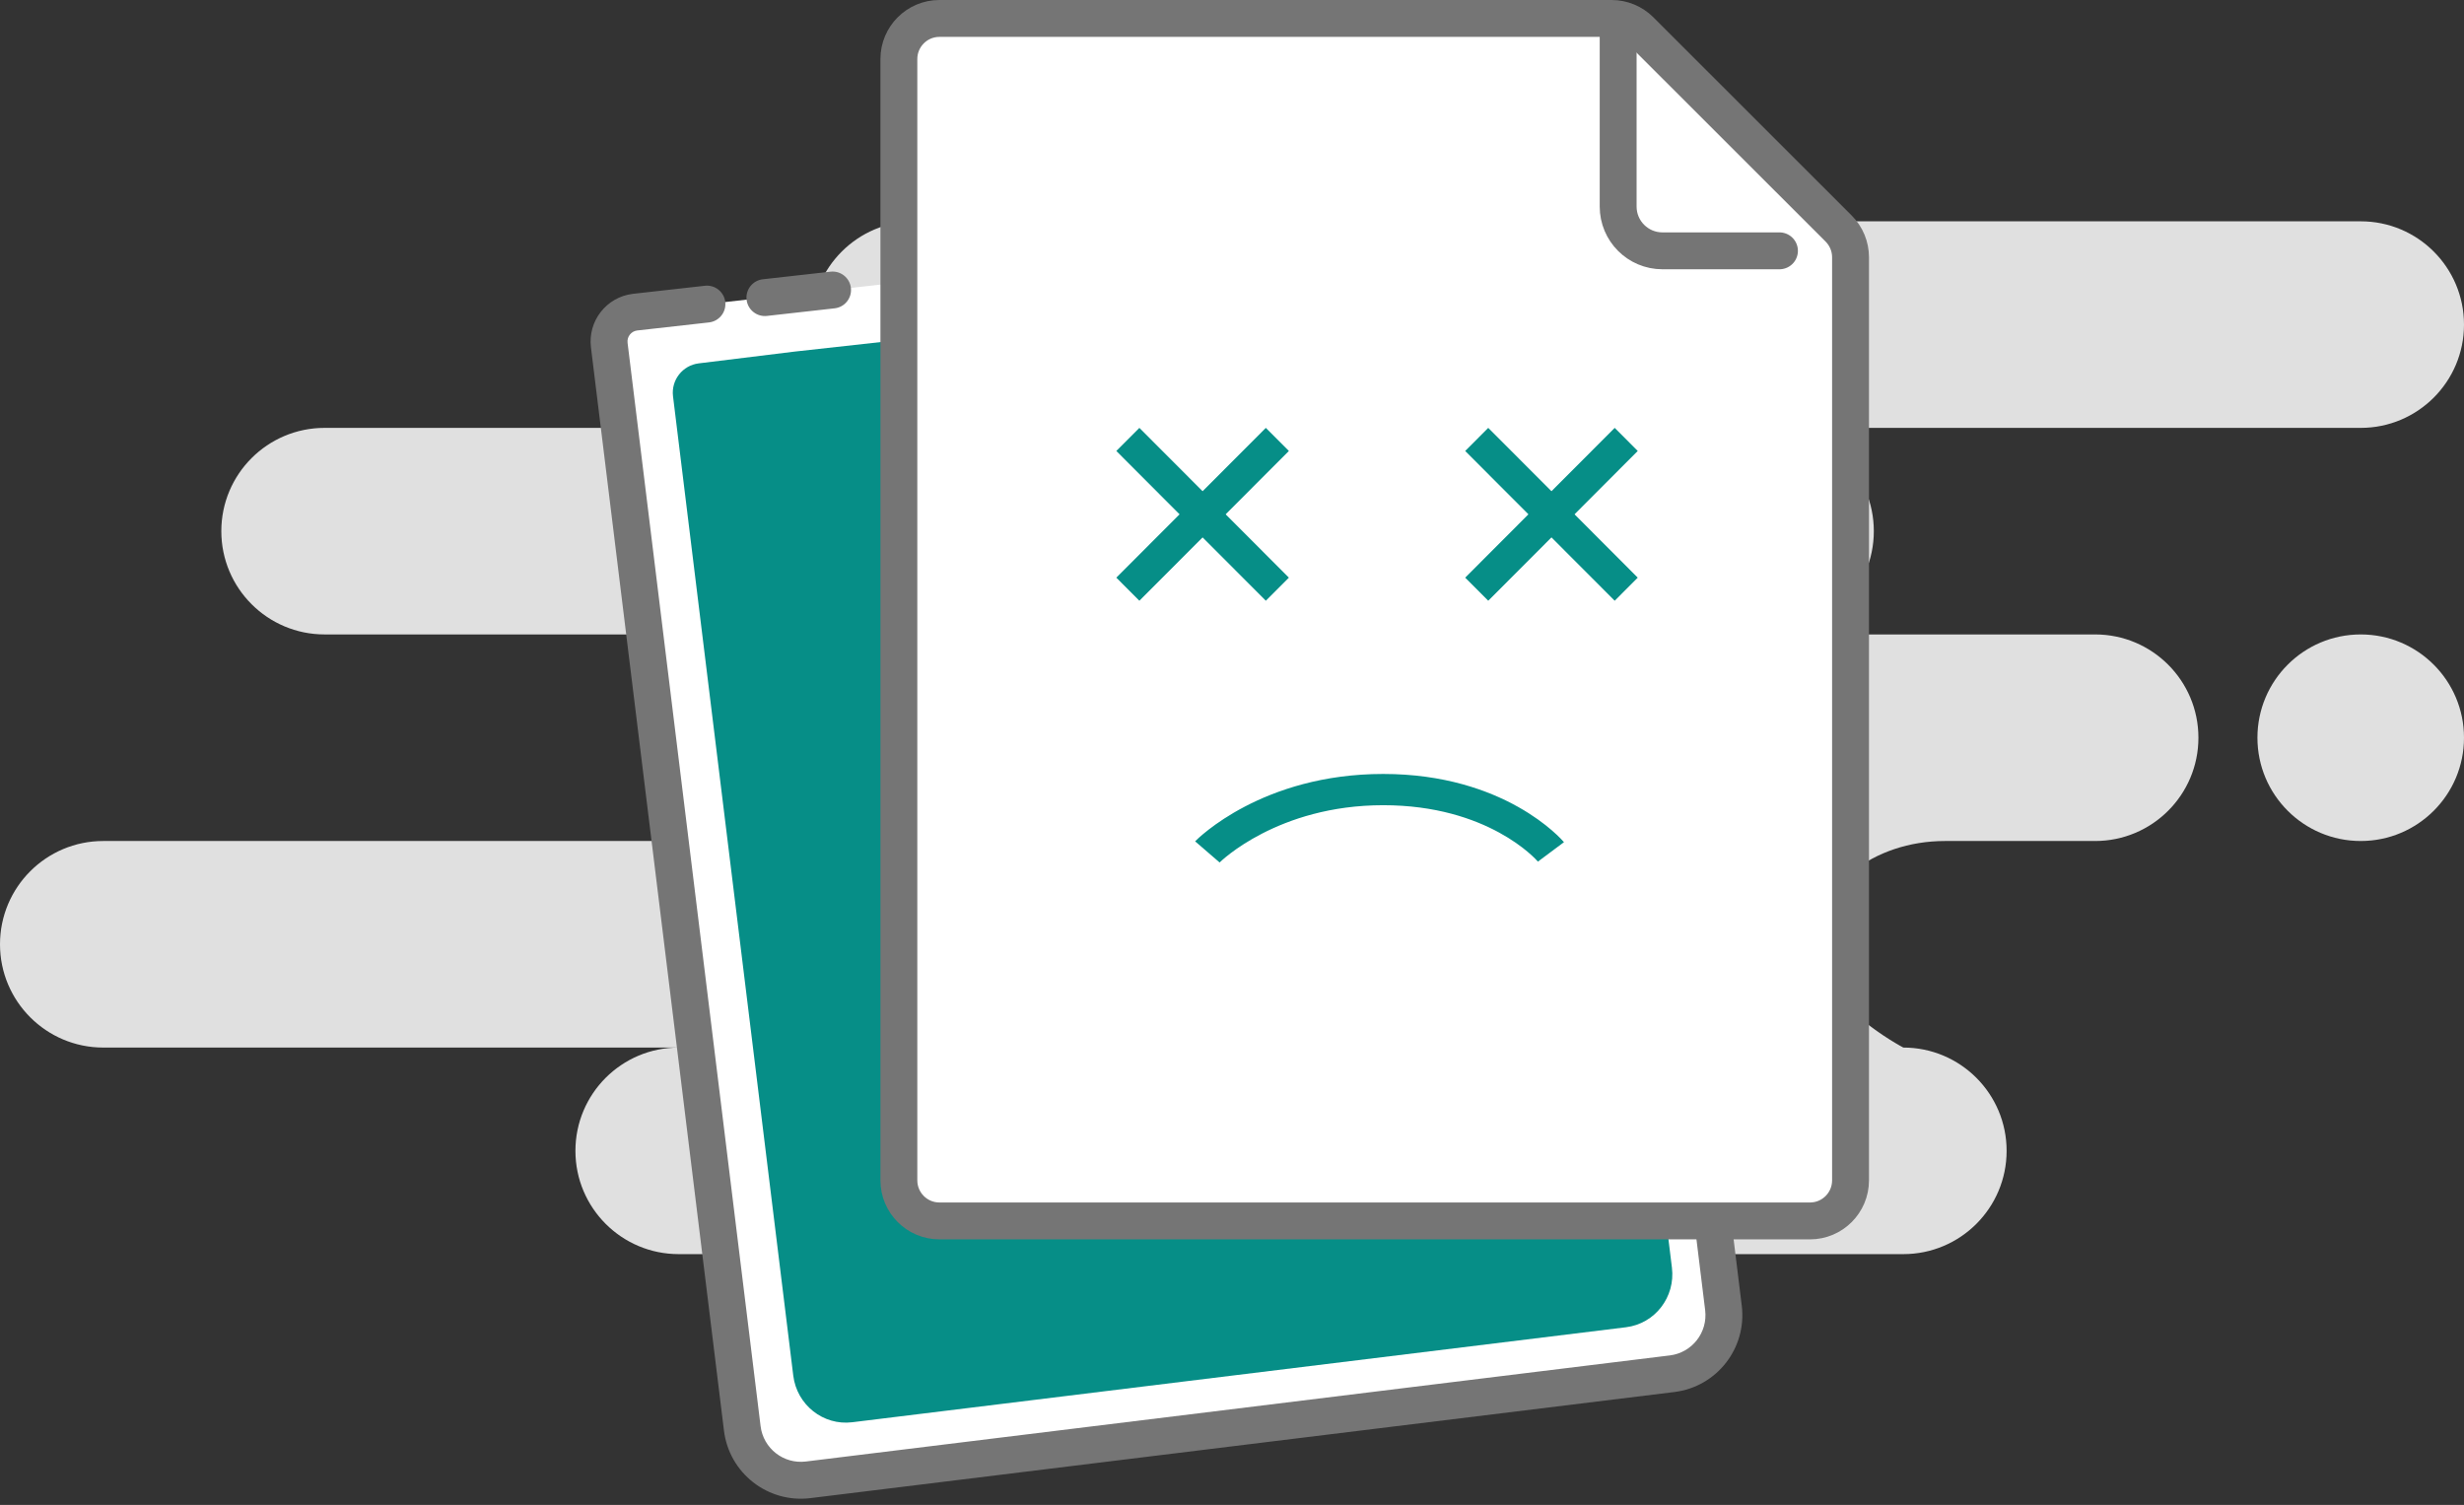 <svg width="167" height="102" viewBox="0 0 167 102" fill="none" xmlns="http://www.w3.org/2000/svg">
<rect x="0" y="0" width="167" height="102" fill="#333333" stroke="none"/>
<path fill-rule="evenodd" clip-rule="evenodd" d="M46 85H129C132.866 85 136 81.866 136 78C136 74.134 132.866 71 129 71C129 71 123 67.866 123 64C123 60.134 126.952 57 131.826 57H142C145.866 57 149 53.866 149 50C149 46.134 145.866 43 142 43H120C123.866 43 127 39.866 127 36C127 32.134 123.866 29 120 29H160C163.866 29 167 25.866 167 22C167 18.134 163.866 15 160 15H62C58.134 15 55 18.134 55 22C55 25.866 58.134 29 62 29H22C18.134 29 15 32.134 15 36C15 39.866 18.134 43 22 43H47C50.866 43 54 46.134 54 50C54 53.866 50.866 57 47 57H7C3.134 57 0 60.134 0 64C0 67.866 3.134 71 7 71H46C42.134 71 39 74.134 39 78C39 81.866 42.134 85 46 85ZM153 50C153 53.866 156.134 57 160 57C163.866 57 167 53.866 167 50C167 46.134 163.866 43 160 43C156.134 43 153 46.134 153 50Z" fill="#E0E0E0"/>
<path fill-rule="evenodd" clip-rule="evenodd" d="M106.672 14L115.974 81.843L116.809 88.649C117.079 90.842 115.519 92.837 113.327 93.107L54.767 100.297C52.574 100.566 50.578 99.007 50.309 96.814L41.293 23.387C41.158 22.29 41.938 21.293 43.034 21.158C43.041 21.157 43.048 21.156 43.055 21.155L47.914 20.61M51.842 20.17L56.429 19.655L51.842 20.17Z" fill="white"/>
<path d="M107.91 13.83C107.816 13.146 107.186 12.668 106.502 12.761C105.818 12.855 105.34 13.486 105.433 14.17L107.91 13.83ZM115.974 81.843L117.214 81.69L117.213 81.682L117.212 81.673L115.974 81.843ZM116.809 88.649L118.05 88.497L116.809 88.649ZM113.327 93.107L113.479 94.347L113.327 93.107ZM54.767 100.297L54.919 101.538L54.767 100.297ZM50.309 96.814L51.55 96.662L50.309 96.814ZM43.055 21.155L43.194 22.398L43.055 21.155ZM48.053 21.853C48.739 21.776 49.233 21.157 49.156 20.471C49.079 19.785 48.46 19.291 47.774 19.368L48.053 21.853ZM51.703 18.928C51.017 19.005 50.523 19.623 50.6 20.309C50.677 20.995 51.295 21.489 51.981 21.412L51.703 18.928ZM56.569 20.897C57.255 20.82 57.748 20.202 57.671 19.516C57.594 18.83 56.976 18.336 56.29 18.413L56.569 20.897ZM105.433 14.17L114.735 82.013L117.212 81.673L107.91 13.83L105.433 14.17ZM114.733 81.995L115.569 88.801L118.05 88.497L117.214 81.69L114.733 81.995ZM115.569 88.801C115.754 90.309 114.682 91.681 113.174 91.866L113.479 94.347C116.357 93.994 118.403 91.374 118.05 88.497L115.569 88.801ZM113.174 91.866L54.614 99.056L54.919 101.538L113.479 94.347L113.174 91.866ZM54.614 99.056C53.107 99.241 51.735 98.169 51.55 96.662L49.068 96.967C49.422 99.844 52.041 101.891 54.919 101.538L54.614 99.056ZM51.55 96.662L42.534 23.234L40.052 23.539L49.068 96.967L51.55 96.662ZM42.534 23.234C42.483 22.823 42.776 22.449 43.187 22.399L42.882 19.917C41.1 20.136 39.834 21.758 40.052 23.539L42.534 23.234ZM43.187 22.399C43.189 22.398 43.192 22.398 43.194 22.398L42.916 19.913C42.905 19.915 42.893 19.916 42.882 19.917L43.187 22.399ZM43.194 22.398L48.053 21.853L47.774 19.368L42.916 19.913L43.194 22.398ZM51.981 21.412L56.569 20.897L56.29 18.413L51.703 18.928L51.981 21.412Z" fill="#757575"/>
<path fill-rule="evenodd" clip-rule="evenodd" d="M104.14 18.269L112.56 79.753L113.317 85.921C113.561 87.908 112.167 89.715 110.203 89.956L57.761 96.395C55.798 96.636 54.008 95.22 53.764 93.233L45.614 26.857C45.48 25.761 46.259 24.763 47.355 24.628L53.843 23.831" fill="#068E87"/>
<path d="M63.672 1.25H109.229C109.958 1.25 110.657 1.54 111.173 2.055L124.616 15.49C125.132 16.006 125.422 16.705 125.422 17.435V80C125.422 81.519 124.191 82.75 122.672 82.75H63.672C62.153 82.75 60.922 81.519 60.922 80V4C60.922 2.481 62.153 1.25 63.672 1.25Z" fill="white" stroke="#757575" stroke-width="2.5"/>
<path d="M109.672 2.403V14C109.672 15.657 111.015 17 112.672 17H120.605" stroke="#757575" stroke-width="2.5" stroke-linecap="round" stroke-linejoin="round"/>
<path d="M87.355 30.565L85.793 29L75.66 39.151L77.222 40.716L87.355 30.565Z" fill="#068E87"/>
<path d="M85.793 40.716L87.355 39.151L77.222 29L75.66 30.565L85.793 40.716Z" fill="#068E87"/>
<path d="M111 30.565L109.438 29L99.305 39.151L100.867 40.716L111 30.565Z" fill="#068E87"/>
<path d="M109.438 40.716L111 39.151L100.867 29L99.305 30.565L109.438 40.716Z" fill="#068E87"/>
<path d="M82.661 58.456L81 57.022C81.182 56.836 85.549 52.456 93.747 52.456C101.993 52.456 105.84 56.89 106 57.079L104.234 58.397C104.102 58.244 100.853 54.574 93.747 54.574C86.584 54.574 82.699 58.417 82.661 58.456Z" fill="#068E87"/>
</svg>
